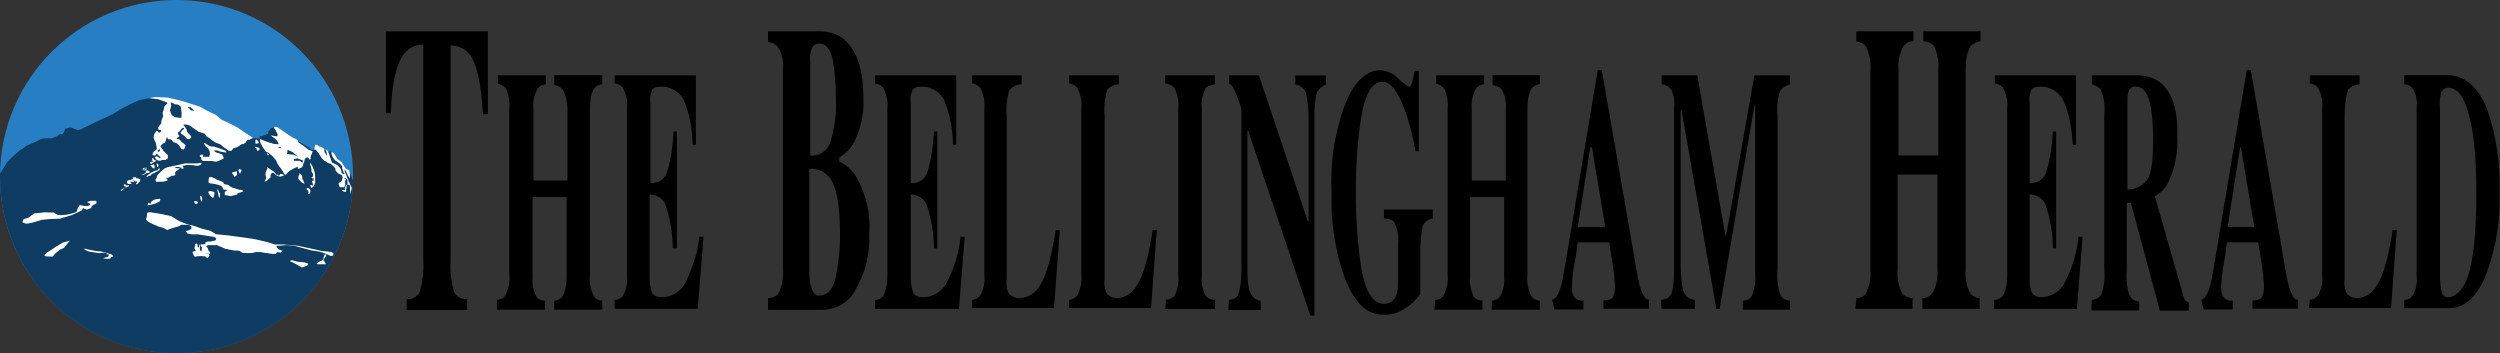 <?xml version="1.0" encoding="utf-8"?>
<!-- Generator: Adobe Illustrator 25.4.1, SVG Export Plug-In . SVG Version: 6.00 Build 0)  -->
<svg version="1.1" id="Layer_1" xmlns="http://www.w3.org/2000/svg" xmlns:xlink="http://www.w3.org/1999/xlink" x="0px" y="0px"
	 viewBox="0 0 2124 300" style="enable-background:new 0 0 2124 300;" xml:space="preserve">
<rect x="0" y="0" width="2124" height="300" fill="#333333" stroke="none"/>
<style type="text/css">
	.st0{fill-rule:evenodd;clip-rule:evenodd;}
	.st1{clip-path:url(#SVGID_00000155147014893652576400000017184176621703314859_);}
	.st2{fill:#287EC2;}
	.st3{fill:#0F3C62;}
	.st4{fill:#FFFFFF;}
</style>
<path d="M327.9,26.6h86.6V97h-4.2c-1.4-25.4-4.9-42.3-11.3-50.7c-3.5-4.9-9.9-7.7-16.2-7.7v183.8c-0.7,8.5,0.7,16.9,2.8,25.4
	c2.1,4.2,7,7,11.3,6.3v9.2h-51.4V254c4.9,0.7,9.2-2.1,11.3-6.3c2.1-8.5,3.5-16.9,2.8-25.4V37.8c-6.3,0-12,2.8-16.2,7.7
	c-7,9.2-10.6,26.1-11.3,50.7h-4.2L327.9,26.6L327.9,26.6z"/>
<path d="M422.2,254.7c2.8,0,5.6-1.4,7-3.5c2.8-5.6,4.2-11.3,3.5-17.6V92.1c0.7-5.6-0.7-12-2.8-16.9c-2.1-2.1-4.2-3.5-7-4.2v-7h40.8
	v7.7c-2.8,0-4.9,1.4-7,3.5c-2.8,5.6-4.2,11.3-3.5,17.6v60.6h28.9V92.8c0-6.3-1.4-12-4.2-16.9c-2.1-2.1-4.2-3.5-7-3.5v-8.5h40.8v7.7
	c-2.8,0-4.9,1.4-7,3.5c-2.8,4.9-3.5,11.3-3.5,16.9v142.3c-0.7,6.3,0.7,12,3.5,17.6c1.4,2.1,4.2,3.5,7,3.5v7.7h-40.8v-7.7
	c2.8,0,5.6-1.4,7-3.5c2.8-5.6,3.5-11.3,3.5-16.9v-67.6h-28.9V235c-0.7,6.3,0.7,12,3.5,17.6c2.1,2.1,4.2,2.8,7,2.8v7.7h-40.8
	C422.2,263.2,422.2,254.7,422.2,254.7z"/>
<path d="M522.2,262.5v-7.7c2.8,0,5.6-1.4,7-3.5c2.8-5.6,4.2-11.3,3.5-16.9V92.1c0.7-6.3-0.7-12-3.5-17.6c-2.1-2.1-4.2-3.5-7-3.5v-7
	h69v59h-2.8c0-13.4-2.8-26.8-7.7-38.7c-4.2-7-12-11.3-19.7-10.6c-3.5,0-5.6,0.7-7,2.8c-1.4,3.5-2.1,7-1.4,11.3v67.6
	c6.3,0.7,12-2.8,14.1-9.2c3.5-11.3,4.9-22.5,5.6-34.5h2.8V211h-3.5c0-12-2.1-23.9-5.6-35.2c-1.4-6.3-7.7-10.6-14.1-10.6v71.1
	c0,4.2,0.7,8.5,2.1,12.7c2.1,2.8,4.9,3.5,8.5,3.5c7.7,0,14.8-4.2,19-10.6c6.3-12.7,11.3-26.8,12.7-40.8h3.5l-4.9,61.3h-70.6V262.5z"
	/>
<path class="st0" d="M652.5,253.3c3.5,0,6.3-1.4,8.5-3.5c3.5-6.3,4.9-14.1,4.2-21.1v-169c0.7-7-0.7-14.1-4.2-19.7
	c-2.1-2.8-5.6-4.2-8.5-4.2v-9.2h43.7c7.7,0,15.5,2.1,21.1,7c10.6,9.2,16.2,25.4,16.2,49.3c0.7,12-1.4,23.2-6.3,34.5
	c-2.8,7-7.7,12.7-14.1,16.2v3.5c5.6,2.8,10.6,7,14.1,12.7c8.5,14.8,12.7,31.7,11.3,48.6c0.7,16.2-2.8,32.4-11.3,47.2
	c-5.6,11.3-16.9,17.6-28.9,17.6h-45.8V253.3z M705.3,121.6c3.5-12,5.6-24.6,4.9-37.3c0-11.3-0.7-22.5-2.8-33.8
	c-2.1-9.2-5.6-13.4-11.3-13.4c-2.8,0-4.9,1.4-6.3,3.5c-1.4,4.2-2.1,8.5-1.4,13.4v78.2C695.5,132.9,702.5,128.7,705.3,121.6z
	 M689.1,243.5c1.4,4.9,3.5,7.7,6.3,7.7c7,0,11.3-4.2,14.1-13.4c2.8-12.7,4.2-25.4,4.2-38c0-24.6-2.8-41.5-9.2-49.3
	c-4.2-4.9-10.6-7.7-16.9-7v87.3C687.7,234.3,687.7,239.2,689.1,243.5z"/>
<path d="M743.4,262.5v-7.7c2.8,0,5.6-1.4,7-3.5c2.8-5.6,3.5-11.3,3.5-16.9V92.1c0.7-6.3-0.7-12-3.5-17.6c-2.1-2.1-4.2-3.5-7-3.5v-7
	h69v59h-2.8c0-13.4-2.8-26.8-7.7-38.7c-4.2-7-12-11.3-19.7-10.6c-3.5,0-5.6,0.7-7,2.8c-1.4,3.5-2.1,7-1.4,11.3v67.6
	c6.3,0.7,12-2.8,14.1-9.2c3.5-11.3,4.9-22.5,5.6-34.5h2.8V211h-2.8c0-12-2.1-23.9-5.6-35.2c-1.4-6.3-7.7-10.6-14.1-10.6v71.1
	c0,4.2,0.7,8.5,2.1,12.7c2.1,2.8,4.9,3.5,8.5,3.5c7.7,0,14.8-4.2,19-10.6c7-12.7,11.3-26.8,12.7-40.8h3.5l-4.9,61.3h-71.3V262.5z"/>
<path d="M825.8,254.7c2.8,0,4.9-1.4,7-3.5c2.8-5.6,4.2-11.3,3.5-17.6V92.1c0.7-6.3-0.7-12-3.5-17.6c-2.1-2.1-4.2-3.5-7-3.5v-7H868
	v7.7c-4.2,0-8.5,2.1-10.6,5.6c-2.1,7-2.8,14.8-2.1,21.8v138c-0.7,4.2,0,9.2,2.1,12.7c2.1,2.1,4.9,3.5,8.5,3.5
	c7.7,0,14.8-4.9,18.3-12c4.9-7.7,9.2-23.2,12.7-45.8h3.5l-4.9,66.2h-69.7V254.7L825.8,254.7z"/>
<path d="M908.2,254.7c2.8,0,4.9-1.4,7-3.5c2.8-5.6,4.2-11.3,3.5-17.6V92.1c0.7-6.3-0.7-12-3.5-17.6c-2.1-2.1-4.2-3.5-7-3.5v-7h42.3
	v7.7c-4.2,0-7.7,2.1-9.9,4.9c-2.1,7-2.8,14.8-2.1,21.8v138.7c-0.7,4.2,0,9.2,2.1,12.7c2.1,2.1,4.9,3.5,7.7,3.5
	c7.7,0,14.8-4.9,18.3-12c4.9-7.7,9.2-23.2,12.7-45.8h3.5l-4.9,66.2h-69.7L908.2,254.7L908.2,254.7z"/>
<path d="M990.6,254.7c2.8,0,4.9-1.4,7-2.8c2.8-5.6,4.2-11.3,3.5-17.6V92.1c0.7-6.3-0.7-12-3.5-17.6c-2.1-2.1-4.9-3.5-7.7-3.5v-7
	h42.3v7.7c-2.8,0-5.6,1.4-7.7,2.8c-2.8,5.6-4.2,11.3-3.5,17.6v142.3c-0.7,5.6,0.7,11.3,2.8,16.2c2.1,2.8,4.9,4.2,8.5,4.2v7.7H990
	L990.6,254.7L990.6,254.7z"/>
<path d="M1044.1,254.7c4.2,0,7.7-2.1,8.5-6.3c1.4-5.6,2.1-11.3,2.1-17.6V92.1c-3.5-9.9-5.6-15.5-7-17.6c-0.7-1.4-2.1-2.8-3.5-3.5v-7
	h25.4l41.5,123.9h0.7v-87.3c0-7-0.7-14.1-2.1-21.1c-1.4-4.2-4.9-7-9.2-7.7v-7.7h26.1v7.7c-3.5,1.4-5.6,3.5-7.7,6.3
	c-1.4,5.6-2.1,11.3-2.1,17.6v172.5h-3.5l-52.8-157h-0.7v115.5c0,6.3,0,12.7,1.4,19c1.4,5.6,4.9,9.2,9.9,9.9v7.7h-27.5L1044.1,254.7
	L1044.1,254.7z"/>
<path d="M1142,90.6c7.7-20.4,18.3-31,31-31c5.6,0.7,11.3,2.8,14.8,7c4.9,4.2,7.7,7,9.2,7s2.1-1.4,2.8-3.5c0.7-3.5,1.4-6.3,2.1-9.9
	h3.5v68.3h-2.8c-2.1-12-4.9-23.9-9.2-35.2c-5.6-15.5-12-23.9-19-23.9c-7.7,0-13.4,8.5-16.9,24.6c-4.2,22.5-5.6,45.8-5.6,69.7
	c0,21.8,1.4,43.7,4.9,65.5c3.5,19,9.9,28.9,19,28.9c4.9,0,9.2-2.8,10.6-7.7c1.4-4.2,1.4-9.2,1.4-13.4v-31c0.7-6.3-0.7-12-3.5-17.6
	c-2.1-2.1-5.6-2.8-8.5-2.8V178h41.5v7.7c-3.5,0-7,2.8-8.5,6.3c-1.4,7-2.1,13.4-2.1,20.4v37.3c-3.5,4.9-7.7,9.2-12.7,12
	c-5.6,4.2-12.7,6.3-19.7,5.6c-13.4,0-23.9-10.6-31.7-31c-8.5-23.2-12-47.9-11.3-72.5C1130,139.2,1133.5,114.6,1142,90.6z"/>
<path d="M1219.4,254.7c2.8,0,5.6-1.4,7-3.5c2.8-5.6,4.2-11.3,3.5-17.6V92.1c0.7-5.6-0.7-12-2.8-16.9c-2.1-2.1-4.2-3.5-7-4.2v-7h40.8
	v7.7c-2.8,0-4.9,1.4-7,3.5c-2.8,5.6-4.2,11.3-3.5,17.6v60.6h28.9V92.8c0.7-5.6-0.7-12-3.5-16.9c-2.1-2.1-4.9-3.5-7.7-3.5v-8.5h40.1
	v7.7c-2.8,0-4.9,1.4-7,3.5c-2.8,4.9-3.5,11.3-3.5,16.9v142.3c-0.7,6.3,0.7,12,3.5,17.6c1.4,2.1,4.2,3.5,7,3.5v7.7h-40.8v-7.7
	c2.8,0,5.6-1.4,7-3.5c2.8-4.9,4.2-11.3,3.5-16.9v-67.6H1249V235c-0.7,6.3,0.7,12,3.5,17.6c2.1,2.1,4.2,2.8,7,2.8v7.7h-40.8
	L1219.4,254.7L1219.4,254.7z"/>
<path class="st0" d="M1363.8,192.8l-11.3-67.6h-1.4l-10.6,67.6H1363.8z M1318.7,254.7c2.8-0.7,4.9-3.5,7-9.9
	c1.4-3.5,2.8-12,4.9-24.6l26.8-160.6h3.5l26.8,154.2c2.8,17.6,4.9,28.9,7,33.8c2.1,4.9,3.5,7,6.3,7v7.7h-38.7v-7
	c2.8,0,5.6-0.7,7.7-2.1c1.4-2.8,2.1-6.3,2.1-9.2c0-3.5-0.7-7-0.7-10.6c-0.7-2.8-0.7-6.3-1.4-9.9l-2.8-17.6h-26.8
	c-1.4,12-2.8,19-3.5,22.5c-0.7,5.6-1.4,11.3-1.4,16.2c0,3.5,0.7,7,3.5,9.2c2.1,1.4,4.2,2.1,6.3,1.4v7.7h-24.6L1318.7,254.7
	L1318.7,254.7z"/>
<path d="M1411,254.7c4.2,0,7.7-2.1,9.2-5.6c1.4-5.6,2.1-12,2.1-17.6V92.1c0.7-5.6,0-10.6-2.1-15.5c-2.1-2.8-4.9-4.9-8.5-4.9V64h30.3
	l23.9,135.9h0.7L1490.5,64h30.3v7.7c-3.5,0.7-6.3,2.8-8.5,5.6c-2.1,7-2.8,14.1-2.1,21.1v130.3c-0.7,7,0,14.1,2.1,21.1
	c1.4,3.5,4.9,5.6,8.5,5.6v7.7h-40.1v-7.7c3.5,0,6.3-1.4,7.7-4.2c2.1-5.6,3.5-11.3,2.8-17.6V89.9h-0.7L1461,262.5h-2.8l-29.6-169
	h-0.7v132.4c0,7,0.7,14.1,2.1,21.1c1.4,4.2,5.6,7.7,9.9,7.7v7.7h-28.2L1411,254.7L1411,254.7z"/>
<path d="M1577.2,253.3c2.8,0,6.3-1.4,7.7-3.5c3.5-6.3,4.9-13.4,4.2-20.4v-169c0.7-7-0.7-14.1-3.5-20.4c-2.1-2.8-4.9-4.2-8.5-4.9
	v-8.5h48.6V35c-3.5,0-6.3,1.4-8.5,4.2c-3.5,6.3-4.9,13.4-4.2,20.4v72.5h33.8V59.7c0.7-7-0.7-14.1-3.5-20.4c-2.1-2.8-5.6-4.2-9.2-4.2
	v-8.5h48.6V35c-3.5,0.7-6.3,2.1-8.5,4.2c-3.5,6.3-4.2,13.4-4.2,20.4v169c-0.7,7,0.7,14.8,4.2,21.1c2.1,2.1,4.9,3.5,7.7,3.5v9.2
	h-48.6v-9.2c3.5,0,6.3-1.4,8.5-4.2c3.5-6.3,4.9-13.4,4.2-20.4v-80.3h-33.8v80.3c-0.7,7,0.7,14.8,4.2,21.1c2.1,2.1,4.9,3.5,8.5,3.5
	v9.2h-48.6L1577.2,253.3L1577.2,253.3z"/>
<path d="M1694.1,262.5v-7.7c2.8,0,5.6-1.4,7.7-3.5c2.8-5.6,3.5-11.3,3.5-16.9V92.1c0.7-6.3-0.7-12-3.5-17.6c-2.1-2.1-4.2-3.5-7-3.5
	v-7h69v59h-2.8c-0.7-13.4-2.8-26.8-8.5-38.7c-4.2-7-12-11.3-19.7-10.6c-3.5,0-6.3,0.7-7,2.8c-1.4,3.5-2.1,7-1.4,11.3v67.6
	c6.3,0.7,12-2.8,14.1-9.2c3.5-11.3,4.9-22.5,5.6-34.5h2.8V211h-2.8c0-12-2.1-23.9-5.6-35.2c-1.4-6.3-7.7-10.6-14.1-10.6v71.1
	c0,4.2,0,8.5,2.1,12.7c2.1,2.8,4.9,3.5,7.7,3.5c7.7,0,14.8-4.2,19-10.6c7-12.7,11.3-26.8,12.7-40.8h3.5l-4.9,61.3h-70.4V262.5z"/>
<path class="st0" d="M1777.2,254.7c3.5,0,7-2.1,8.5-5.6c2.1-7,2.8-14.1,2.1-21.1V98.4c0.7-7.7,0-14.8-2.8-21.8
	c-2.1-2.8-4.9-4.2-7.7-4.9V64h38.7c7,0,14.1,2.1,19.7,6.3c9.9,8.5,14.8,23.2,14.1,45.1c0.7,12.7-1.4,26.1-7,38
	c-2.1,5.6-6.3,9.9-12,13.4l23.9,83.8c0.7,1.4,0.7,3.5,2.1,4.9c0.7,0.7,2.1,1.4,2.8,1.4v7H1835l-24.6-91.5h-3.5v57
	c-0.7,7,0,14.1,2.1,21.1c1.4,3.5,4.9,5.6,8.5,5.6v7.7h-40.8L1777.2,254.7L1777.2,254.7z M1824.4,152.6c3.5-4.9,4.9-16.9,4.9-35.2
	c0-9.2-0.7-18.3-2.1-26.8c-2.1-11.3-6.3-16.9-12-16.9c-2.8-0.7-4.9,0.7-6.3,2.8c-1.4,2.8-1.4,6.3-1.4,9.9V161
	C1813.8,161.1,1820.1,158.3,1824.4,152.6L1824.4,152.6z"/>
<path class="st0" d="M1915.2,192.8l-11.3-67.6h-0.7l-10.6,67.6H1915.2z M1870.1,254.7c2.8-0.7,4.9-3.5,7-9.9
	c1.4-3.5,2.8-12,4.9-24.6l26.8-160.6h3.5l26.8,154.2c2.8,17.6,4.9,28.9,7,33.8c2.1,4.9,3.5,7,6.3,7v7.7h-38.7v-7
	c2.8,0,5.6-0.7,7.7-2.1c1.4-2.8,2.1-6.3,2.1-9.2c0-3.5-0.7-7-0.7-10.6c-0.7-2.8-0.7-6.3-1.4-9.9l-2.8-17.6H1892
	c-1.4,12-2.8,19-3.5,22.5c-0.7,5.6-1.4,11.3-1.4,16.2c0,3.5,0.7,7,3.5,9.2c2.1,1.4,4.2,2.1,6.3,1.4v7.7h-24.6L1870.1,254.7
	L1870.1,254.7z"/>
<path d="M1962.4,254.7c2.8,0,4.9-1.4,7-3.5c2.8-5.6,4.2-11.3,3.5-17.6V92.1c0.7-6.3-0.7-12-3.5-17.6c-2.1-2.1-4.2-3.5-7-3.5v-7h42.3
	v7.7c-4.2,0-7.7,2.1-9.9,4.9c-2.1,7-2.8,14.8-2.8,21.8v138.7c-0.7,4.2,0,9.2,2.1,12.7c2.1,2.1,4.9,3.5,7.7,3.5
	c7.7,0,14.8-4.9,18.3-12c4.9-7.7,9.2-23.2,12.7-45.8h3.5l-4.9,66.2h-69.7L1962.4,254.7L1962.4,254.7z"/>
<path class="st0" d="M2043.4,254.7c2.8,0,4.9-1.4,6.3-3.5c2.8-4.9,4.2-10.6,3.5-16.2V90.6c0.7-5.6-0.7-11.3-3.5-15.5
	c-1.4-2.1-4.2-3.5-7-3.5v-7.7h36.6c14.8,0,26.1,9.9,33.8,28.9c7.7,22.5,11.3,46.5,10.6,70.4c0.7,23.2-2.8,45.8-10.6,67.6
	c-7.7,21.1-19,31-32.4,31h-38v-7L2043.4,254.7L2043.4,254.7z M2074.4,248.4c0.7,2.1,2.8,4.2,4.9,4.2c7,0,13.4-6.3,17.6-18.3
	c4.2-12,7-35.9,7-70.4c0-17.6-0.7-35.9-3.5-53.5c-4.2-23.9-10.6-35.9-20.4-35.9c-2.8,0-5.6,2.1-6.3,4.9c-0.7,4.2-1.4,8.5-0.7,12
	v144.4C2073,239.2,2073.7,244.2,2074.4,248.4L2074.4,248.4z"/>
<g>
	<g>
		<defs>
			<circle id="SVGID_1_" cx="150" cy="150" r="150"/>
		</defs>
		<clipPath id="SVGID_00000037674448469456785380000006819196495752739732_">
			<use xlink:href="#SVGID_1_"  style="overflow:visible;"/>
		</clipPath>
		<g style="clip-path:url(#SVGID_00000037674448469456785380000006819196495752739732_);">
			<circle class="st2" cx="150" cy="150" r="150"/>
			<polygon class="st3" points="6,137.8 9.6,134.2 11.2,132.6 17.3,127.3 23.8,124.8 30.2,121.7 34.1,119.5 35.1,119.3 37.1,118.3 
				41.1,117.9 43.9,117.5 49,115.4 50.3,114.1 52.8,114.1 54.1,113 55.5,109.3 58.1,108.6 60.2,108.2 61.9,109 65.5,110.4 
				68.2,110.1 81.8,103.5 95.8,96.9 102.7,92.6 110.7,88.5 114.5,86.7 118.5,85.1 121.4,84.4 126.1,83.5 133.6,84.4 145.4,85.5 
				158.5,94.3 167.5,105.8 214.8,117.2 219.4,117.7 220.8,117.9 221.9,116.5 223.4,115.4 225.3,115 226.9,114.3 227.7,113.8 
				228.7,112.5 230.5,109.9 232.4,108.4 234.5,108.6 245.1,116 247.6,117.3 248.8,117.4 250.2,118.1 256.8,121.9 262,125.1 
				265.4,127.9 266.8,126.4 267.9,125.5 268.4,124.2 268.3,123.6 273.8,126.6 275.9,127.9 279,129.1 281.2,128.8 282,130.7 
				283.1,133.4 284.3,135.1 287,136.9 289.2,138.5 297.3,147 301.7,157.6 293.5,259.1 230.5,294.9 157.4,314.7 98.6,300.4 
				21.2,249.8 -7.9,188.7 -1.6,150.1 			"/>
			<path class="st4" d="M133.1,125.6l-0.4-2.6l-0.4-1.9l-1.1-2l-0.7-2.5l0.6-2.7l1.6-2.5h1.3l0.6,1.2h1.1l1.4-1.1l-0.4-1h-1.6
				l-0.6-0.8v-1.7l1.3-1.8l1.3-1.5v-2l0.6-1.8l1-2.1l-0.6-3l1-2.7l0.6-2.8l2.7-2.7l-1.1-0.8l-3.3-1.2l-3.4-1.3l-7.6-1l5-0.9
				l10.6,0.5l12.1,2.9l15.3,4.9l6.4,3.6l7,3.3l4.8,4.1l8.8,4.1l5,2.7l5.1,3.5l8.2,5.3l-1.5,0.4l-1.7,1h-1.1l-1.2,1l-0.8,1.3
				l-0.8,0.8l-1.1,0.7h-1.6l-1.1,0.6l-2.2,1.6l-2.2,0.8l-1.8,0.6l-1.6,2h-2.2l-5.1-3.6l-2-1.8l-4.4-1.7l-3.2-2.1l-1.8-1.6l-2.7-1.7
				l-1-1.8l-2.5-1l-3-0.9l-4.9-3.4l-2.7-1.9l-2.9-0.8h-2.5l1.5,2.1l1.3,2.2l0.6,2.2l2.7,2.7l0.8,1.7l-1.1,1.1l-1.8,0.5l-1.7-1
				c-0.3-0.6-0.6-1.1-1-1.6l-3-2l0,0l-0.6-1.1l1.1-1.5l1-1l0.8-0.7v-0.8h-1.2l-1.1,1.1l-0.8,1.1l-0.6,0.8l-1.6,1.1l0.4,1.6l0.9,0.8
				v0.8l-1.8,1.2l-0.4,0.7l2.4,0.7l1.8,2.2l1.9,1.3l1.4,1.4l-1,2.9l-0.6,0.8l-2-0.6l-1.9-3.1l-1.4-1.3l-1-0.6l-2.7-0.8l-0.6-1.3
				l-1.5-1.1H143l-0.6-0.4v-1h-1v0.7l-0.4,1.3l-0.4,1.3l-0.6,1.2l-1.3,0.4l-2.2,2v0.9l0.9,1.1l1.6,2.5l1.8,1.8l1.8,1.7v1.8v0.9
				l-2,1.4h-1.8h-1.1l-1.1,0.6h-1.7l-1.6-0.4l-1.5-1.8v-0.9l0.8-0.7l1.9,0.6l1,1.1h0.8v-1.1l-1.9-1.5l-1.1-1.3l0.5-1.1l1.1-0.5
				l1.1-1.1V127h-1.1l-0.8,0.8c0,0,0,0,0,0.7v0.6l-0.8,1.5l-0.6,0.4L132,132h-2.1l-0.4-1.1l1.1-2l0.6-0.6l1.4-0.8l0.6-1.1
				L133.1,125.6z"/>
			<path class="st4" d="M127.9,136.8l1.9-0.4l-0.5-0.8v-1.5l1.1,0.5l0.8,1.2l0.6,0.4h0.7v0.8h-0.8l-1.1,1.1h-0.6l-0.9,0.6l-0.6,0.6
				l0,0l-0.7-0.5l-0.4-0.4c0.1-0.2,0.3-0.5,0.4-0.7h0.8l1.1-0.4l1.1-0.4h0.8L127.9,136.8z"/>
			<path class="st4" d="M127.7,140.6l0.4,0.4l0.4,0.4l0.7,0.4l0.4,0.9l1,0.4c0,0,0.8,0,0.8-0.4c0-0.4,0-1.1,0-1.1l-0.5-1.5l0,0
				l-0.4-0.6l0,0l-0.8,0.5l-1.1,0.1L127.7,140.6z"/>
			<polygon class="st4" points="133.2,142 133.2,141.9 133.4,141.1 133.5,140.8 133.2,139.9 132.8,139.2 133.3,139.1 134,139.1 
				134.7,140.1 134.6,141.1 134.3,141.5 			"/>
			<polygon class="st4" points="124,150.2 125.2,149.1 126,148.4 127.1,147.6 128,146.9 128.9,146.4 130,145.9 131,145.4 
				131.9,145.1 133,144.9 133.4,144.8 133.9,144.4 134.4,143.7 134.8,143.2 135.6,143.2 135.8,143.6 135.8,144 135.1,144.8 
				134.2,145.3 133.2,145.8 131.4,146.8 129.8,147.5 128.8,148 128.1,148.9 127.5,149.4 126.3,149.4 125.6,150 			"/>
			<polygon class="st4" points="118.8,148.2 120.5,148.2 122.3,147.8 123.5,147 123.7,146.7 124,146.1 124.1,145.6 124.6,144.9 
				124.9,144.7 125.7,144.9 126.3,145.2 127.3,145.8 127.3,145.9 127,146.5 126.7,146.7 125.4,147 124.4,147 123.9,147.5 
				123.3,147.9 122.3,148.4 121.6,148.5 			"/>
			<path class="st4" d="M120.9,143.8c0.2-0.3,0.4-0.6,0.7-0.9l1.3-0.5v0.6l-0.5,1.1h-1L120.9,143.8z"/>
			<path class="st4" d="M120.7,144.6h1.3l1-0.5l0.8-0.6v-0.6v-0.7l0,0h0.6v0.6v0.7v0.7l-0.6,0.6h-1L120.7,144.6z"/>
			<path class="st4" d="M102.4,161.6l1.8-1.1l2.2-1l1-1.1h-0.5h-0.5h-0.7l-0.5-0.8v-0.7l0.6-0.4h0.8l0,0v0.6l0.9,0.4h0.4h1.3h0.4
				c0,0,0,0,0,0.4c0,0.4-0.8,0.6-0.8,0.6l-1.4,0.6l-1.9,1l-1.1,1.3l-1.3,0.7L102.4,161.6z"/>
			<path class="st4" d="M111.1,156.6h0.5V156v-0.4l-0.6-0.4l0,0v-0.5v-0.8l0.6,0.3l0,0l0.4,0.4h1.3l0.8-0.5h0.5h0.4h0.5h0.6l0,0
				c0-0.2,0-0.5,0-0.7h-0.9l-1.3,0.4h-0.4h-0.6l-0.6-0.4l0,0h0.8h0.6h1.3h0.6l0.4,0.4c0.1,0.1,0.3,0.3,0.4,0.4v0.8l-0.8,1
				c0,0-0.4,0,0,0.4c0.4,0.4,1,0,1.1,0l1.8-2c0.2-0.2,0.4-0.4,0.6-0.7v-1.2l-0.9-0.6l-1.6-0.4h-0.9v-0.5v-0.4h-0.4h-1.7h-0.6
				l-0.8,0.6h0.8v0.4v0.4l-1.1,0.4l-1.5,0.6h-0.7l-0.8,0.4h-0.6l-0.3,0.8v0.4v0.8l0.4,0.5c0,0.2,0.2,0.4,0.4,0.4h1.1h0.4h0.8h0.6
				L111.1,156.6z"/>
			<path class="st4" d="M132.1,152.7L132.1,152.7l1.2-1.9v-1.1l1-1.5l2.5-2.5l3-2.6l2.8-1.1l6.1-1.3l3-0.6l3-0.7l2.7-0.6h1.1h5h2
				h2.2l2-0.4h1.1l0.5,0.6l-1.3,1.3l-1.9,0.5h-2c-0.6-0.2-1.3-0.4-1.9-0.5h-1.8l-1.6-0.1h-2.3l-2,0.5h-1.2v0.8l0.6,0.8
				c0,0,0,0,0,0.4c0,0.4,0,0.6,0,0.6h-1.7c-0.2-0.3-0.4-0.6-0.6-0.9l-1.5-0.5h-1.9h-1.1v0.6c0,0-0.4,0,0,0.4h1.3h1.3l0.8,0.4h0.6
				l0,0l0,0l-1.3,0.6l-1.3,1l-1.4,1.1l-0.4,1.1l0.4,0.8c0,0-1.1,1.5-1.3,1.4h-2.2l-1.3,1.2l-2,0.6h-1.7l1.5,0.9
				c0.1,0.6,0.1,1.2,0,1.8h-1.3l-2.5,0.6h-3h-2h-0.8L132.1,152.7z"/>
			<path class="st4" d="M174.4,136.8h3.3h2.5l3.2,0.6l2.2-0.6l2.5-1.2l2-1l-0.4-1.5l-0.8-1.8l-2.2-0.9l-2.2-0.6l-2-0.9l-0.6-1.1h2.7
				l2.7,1l3.7,0.7h1.4v-0.6c-0.4-0.4-0.8-0.8-1.3-1.1l-2.9-1.1l-3.7-1.3l-2.6-0.9h-2.6l-2.5-1.1l-2-1.5l-1.8-0.5c0,0,1.9,3.2,2,3.2
				c0.6,0.3,1.1,0.7,1.5,1.1l1.1,1.7c0.3,0.7,0.6,1.4,0.7,2.1c0,0.6,0,1.3,0,1.9l-0.6,1.8h-2.2h-1.4h-1.5l0,0v-1.2
				c0,0,0.6-0.5,0-0.6c-0.6,0-1.2,0-1.8,0l-1.1,0.8v0.8l1.3,0.7v1.8l0.6,0.7l1,0.6L174.4,136.8z"/>
			<path class="st4" d="M241.7,148.2l-2.1-3.7l-3.6-4.9l-1.5-3.5l-3.4-3.8l-3-2.5l-2.5-1.2l-2.1-3.2l-1.7-2.9l-0.9-2.1v-2.4l2.2,0.9
				l3.5,1.5l5.1,1.5l3.7,0.6h1.3l-1.7-3.3l-1.8-1.7l-1.5-1.1l-2.8-2.2l-0.4-0.6h1.9l2.9,1.1l1.4,0.6h1.1v-1.4l-1.6-3.1l-1.3-1.8
				v-1.1h2.5l12.7,8.7l2.9,1.3l1.9,1.3l0.6,1.7l3.9,2.7l4.4,3.4l3.9,1.6l-0.7,2.5l-0.9,0.8v2.8l-0.8,0.8h-0.6l-0.8-1.7h-1.3
				l-1.4,1.1l-0.6,3.4l-2.1,3.9l-3.4,1.4v-2l-3.7,1.6l-3.3,1.9L244,147l-1.1,1.4L241.7,148.2z"/>
			<polygon class="st4" points="218.7,128.3 219.1,128.1 219.9,127.7 220.8,126.5 219.9,125.5 216.4,124.6 216.1,124.4 217.8,126.1 
							"/>
			<path class="st4" d="M217,122.1v-3.1l0.6-0.6l1.7,1.3c0.1,0.3,0.2,0.7,0.4,1c0,0.4,0.4,0.4,0,0.8
				C219.2,122.1,217,122.1,217,122.1z"/>
			<polygon class="st4" points="227.9,132.4 226.3,130 228.5,131.2 227.9,132.1 			"/>
			<polygon class="st4" points="224.8,154.4 225.2,152.9 225.8,152 226.3,151.3 225.6,148.8 225.6,146.8 227,143.5 227.2,141.6 
				229.7,143.3 231.2,144.5 233.2,145.8 235.5,147.6 236.6,149.2 237.3,149.2 238,148 238.8,147.6 240,148 241.5,148.8 240,149.6 
				238,150.1 235.5,149.4 233.6,148 233,147.2 232.4,146.8 231.2,146.8 230.2,147.9 229.8,149.5 229.8,150.9 228.2,152 226.7,153.6 
							"/>
			<path class="st4" d="M266.8,126.9l1.7,0.8l2.2,3.1l0.8,1.7l2,3l2,1.8h1.8l1.2,1.1l2.1,0.6l1.1,0.7l1.8,1.8l1.5,1.8v1.5l2.2,2.5
				l3.4,1.6l0.5,2l-0.8,2.9l-2.5,1.7l-0.4,3c0.5,0.3,1.1,0.5,1.6,0.6h3.3l1-1.8v-1.5v-2.2l0.6-1l-1.1-0.8V151l1.9,1.3l0.6,1.3v2v1.1
				l-1,0.4l-1.3,2.5v1.8c-0.2,0.1-0.5,0.1-0.7,0c-0.8-0.2-1.6-0.5-2.4-0.8l0.4,1.4l1.4,0.6l1.6,0.4h0.8c0,0,0-1.6,0-1.9
				c0-0.3,0.4-2.8,0.4-2.8l0.6-1.4h1.1l1.1,0.6l-0.8,2.6l-0.9,2.7l-0.8,1.6v1.3l0.8,0.6h1.5l1.8-6.6l-2.2-4.6l-1.5-3.6l-1-2.7
				l-1.4-3.3v-1.2l1,0.8l1.6,3.5l0.8,1.5l1.1,1.5v1.1l0,0v-1v-3.1l-0.6-3.9l-0.6-0.4l-1.4-0.4l-0.4-0.4l-1.4-1.5l-1.1-1.7l-1.1-1.8
				l-0.6-1l-1.2-0.7l-2.1-1.6l-0.6-0.8l-1.1-1.7l-0.9-1.9l-1.1-1l-1.5-0.6v1.5l1.2,3.1l1,1.3l0.8,1.1l2.3,1.5l1.8,1.3l2,2.2v1.7
				l0.7,1.8l0.4,1.8c0.3,0.2,0.6,0.5,0.8,0.8c0,0.3,0,0.6,0,0.9l-2.4-1.2c0,0,0-2.4-0.4-2.6c-0.3-0.5-0.5-1-0.7-1.5l-1-1.1l-1.6-1.6
				l-1.8-0.9l-2.5-1.1l-0.8-2l-1.1-3l-0.6-2.2l-1.3-2.9l-1.3-1v1.2l0.6,2.2v2l-0.6-1.3l-1.5-2.2v-1.8l-0.7-1.1l-1.7-1.3h-1.5
				l-1.3-1.1l-1.5-0.7h-1.3v1.2L266.8,126.9z"/>
			<polygon class="st4" points="261.6,164.9 261.6,164.8 262,163.6 261.9,161.9 260.6,161.2 260.5,160 261.8,159.7 263,160.5 
				263.7,161.6 263.8,163 263.4,164.3 263,164.6 			"/>
			<path class="st4" d="M258.7,156.2l-1.2-0.6l-1.1-0.6l-1.5-1.4l-1.4-1.7v-2l0.4-0.7l0.4-1v-1.1l1.1,0.8l1.1,1.3l0.4,2.4
				c0,0,0,1.2,0.6,1.5C258,153.4,258.7,156.2,258.7,156.2z"/>
			<polygon class="st4" points="263.7,158 263.7,157.2 264.4,157.1 264.9,157.4 265.5,157.7 266.1,156.6 265,154.6 265.3,153.5 
				266.5,153.6 266.5,153.1 266.5,151.5 265.5,151.7 264.6,151 264.6,150.5 265.4,150.5 265.9,149.7 265.9,147.9 264.6,146 
				264.6,145.1 264.6,143.4 263.7,141.1 263.4,139.2 263,138 264.2,139.2 265.8,141.9 267.3,146.1 267.9,149.6 268.1,156 
				266.8,158.4 264.4,159.7 			"/>
			<polygon class="st4" points="203.9,147.9 204.3,146.6 204.9,145.7 205.3,144.3 203.5,143.7 202.7,144.1 202.6,145.1 			"/>
			<polygon class="st4" points="199.3,150.2 200,149.8 201,149.1 201.2,148.4 201.4,147.4 201.2,145.7 200.9,145.3 200.5,145.8 
				199.7,145.8 197.4,146.4 197.3,147.7 198.4,148.4 198.6,149.4 			"/>
			<polygon class="st4" points="195.7,166.7 201.7,165.2 201.5,164.4 204,163.6 206.2,162.8 206.6,162.2 205.6,161.4 203.1,161.2 
				197.1,159.3 193.7,157.1 190.3,156.4 189.7,154.8 184.2,152.6 180.8,150.4 177.7,150.5 177.3,152.1 177.1,155.1 178.7,155.8 
				183.4,156.5 187.5,157.7 188.9,158.8 189.9,161.1 191.8,161.2 192.9,161.7 191.6,162.6 191,163 191,164 190.8,165.4 191.5,165.9 
				193.1,166 			"/>
			<polygon class="st4" points="186.7,168.3 185.9,167.3 185.6,165.8 185.3,164.2 184.8,162.5 184.6,160.7 184.6,159.7 186,160.1 
				186.3,161.7 186.9,163.1 187,164 			"/>
			<polygon class="st4" points="181.1,168.3 181.8,166.4 182.2,164.5 182,162.9 180.6,162.4 178.9,162.2 176.8,162.9 177.7,165 
				179.1,166.9 180.1,167.5 			"/>
			<polygon class="st4" points="171.3,171.8 171.8,169.2 171.6,167.3 170.5,166.3 170,166.7 170.2,168.8 170.9,170.6 			"/>
			<polygon class="st4" points="165.7,173.5 168,172.8 168,171.4 166.4,170.8 164.8,171.2 165.5,172.8 			"/>
			<polygon class="st4" points="125.2,174.5 128.8,173.8 131.7,173 135.4,171.4 136.3,169.6 136,168.9 133.4,169.1 131.1,169.6 
				129.3,170.8 128.2,171.6 128.2,172.6 127.3,173.3 127,172.6 126.1,172.4 			"/>
			<path class="st4" d="M281,217.5l-3.2-1.5l-3.1-1.2l-3.3-1l-7-1.1l-8.5-2.3l-5.1-1.4l-7-0.8l-7,0.6H235v1.2l1.6,1.8l2.8,1.1h0.7
				l-1.9,1.8l-2.2-0.6l-1.3,0.8v0.8h-3.1l-13.3-1.6l-6.6,1.3h-4.7l-2.5-1.4l-0.6-0.8h-4.5l-7.4-1.4l-4-2l-3.9-1.5H178l-3,0.7
				l1.5,1.8l0.8,2.5l1.5,1.1l-0.4,1.2h-4.3l3.4,0.4l0.8,2l-1.6,1.3h-0.6l-2.1-1.6h-2.9l-5,1l-1.1-1c-0.2-0.6-0.5-1.1-0.8-1.7
				c0-0.4-0.8-2-0.8-2l1.6-0.6h1.4l-0.6-1.3c0,0-0.7-1.1-0.6-1.4c0.1-0.3,0.6-2.2,0.6-2.2v-1.1l1.6-0.6l0.5,1.5v1.3l1,0.9l0.5-3.4
				l0.4,1.5v2v1.3l0.4,1l0.9,1l0.4-2V210l-1.1-1.1v-1.3h1.2h1.5l1.4-0.5v-1.3l2-0.6h2.3l4.4-1l0.6-1.6l-2-1.4l-5.6-0.8l-8.1-1.3H163
				l-4.1-0.8l0,0v-0.5l-1.1-1.4l2.9-0.8l1.3-0.8l0.8-1.2l-0.4-1.4l-2.2-1.2h-2.3h-3.9l-2.2,1.3l-5.3,1.5l-4.5,1.6l-2.9-1.6l-4.3-1.3
				l-5.2-2.2l-3.7-1.9l-2-1.9l0.8-2.2l0.4-3.6l2.5-0.4l9.1,1.5l8.6,1.8l7,4.3l4.6,1.8l8.4,2.4l5.6,2l7.9,2l4.7,2.9l11.1,1.1l21.5,3
				l11.1,2.6l6.3,2h7l12.7,1.1l20.7,4.5l4.6,0.4l3.6,0.6l1.3,1.2l-0.5,1.7L281,217.5z"/>
			<polygon class="st4" points="22.2,190.1 26.7,189.4 35.3,186.8 41.1,186.2 50.9,185.8 61.4,182.6 69.7,178.7 70.4,176.8 
				73.8,178.1 77.8,176.6 77.4,175.9 78.7,174.5 81.9,172.8 81.9,170.6 77.2,170.6 73.8,171.6 77,173.4 76.1,174.5 74,175.1 
				71.4,174.9 67.6,174.2 65.7,177.7 65.5,178.5 65,180 62.2,181.1 56.7,182.4 51.7,182.8 48.5,182.4 46.8,181.3 46,180.6 
				37.8,180.4 29,181.3 24.3,184.9 20.1,186.2 19,188.8 			"/>
			<polygon class="st4" points="37.6,216.9 40.2,214.3 42.7,212.8 47.7,209.5 53.4,206.1 59,204.5 59.3,204.4 54.4,210.6 
				50.9,212.1 46.8,215.5 44.5,218.3 42.3,218.3 38.7,217.9 			"/>
			<path class="st4" d="M78.7,214.9l3,0.8h2.6H87h2.2l3.4,0.6l-0.6,1.8l-4.1,1.1c0,0-1.3,0.6-0.4,0.8c0.8,0.2,5.8,0,5.8,0l3.7-1.1
				l-1.9-2.6l-6.2-1.9l-3.4-0.8l-4.3-0.4l-5.6-1.1l-3-0.7H71l2.3,2L78.7,214.9z"/>
			<path class="st3" d="M193.4,149.1l0.6-1.3l1.1-1.1l1.6-1l1.5-0.6l0.6-1v-0.8h-1.1l-1.8-0.9l-1.1-1.3l0.5-0.7l-1.7,0.7l-1.6,1.5
				l0,0h-3.6v-1.1l2.9-2c0,0,3-0.6,3.4-0.6s2.8-0.5,2.8-0.5l1.3,1.8h0.4h2.7v-1.5V138l2.1-1.1h2.5l2.5,0.6h1.5l1.3-1.3l0.6-1.3
				l2-1.1h0.6l1.8,0.6l1.6,0.9l1.1,0.8l2,1.3l2.7,1.1l1.4,1.1v1.3l2.2,1.7l5,3.2l2.3,2.9h0.6l0.7-1.5h1.5l1.1,0.5l1.1,0.4l0.8-0.7
				l-1.7-3l-3.8-4.3l-0.4-0.7l-0.4-0.4l-1.5-2.3l-0.6-1.2l-1.5-1.4l-1.4-1.2l-1.5-0.8v1.1H227l-0.9-1.8l-1.1-1.2l-0.9-1.4h-1.7h-3.1
				h-1.4l-0.8-1.2l-1-0.8l-0.9,0.7v1v0.5l-2,0.4v-1.9l0.6-1.2l0.6-0.5v-2v-0.8l1.3,0.4l1.6,0.6h1.1c0.4,0.2,0.9,0.4,1.3,0.5h1.1h0.6
				c0,0,0.6,0.4,0.7,0c0-0.5,0-1,0-1.5l-2.4-0.6H217l-1.2-1.1l-0.6-1.5v-1.3h-1.4l-1.9,0.5l-1.9,0.2l-1.1,1.9l-2.2,1.5l-2.1,0.7
				l-1.1,1.4v0.6h1.3c0.8-0.1,1.6-0.3,2.3-0.6l1.4-0.6l1.2-1.2l1.1-0.7l0.8-0.7l0.8-0.6h0.4v0.8v0.8l-1.5,2v1.1l-0.6,1.5
				c0,0-0.5,1-1,1.2c-0.7,0.6-1.4,1.2-2.1,1.8l-1.4,0.6l-1.8-0.4l-4.9,1.3l-2.3,1.8l-3.3,1.1l-3,0.8l-4.7,1.9l-2.8,2.1l-0.4,2.4
				l-0.8,2l-1.4,1.2l-1.3,3v1.5l0.8,1.3l1.9,0.7h1.8l2.9-1.1L193.4,149.1z"/>
			<path class="st3" d="M266.6,158.1l1.3-3.1v-7l-0.7-3.7l-1.3-3.5l-1.3-3l-0.6-1.3v-3.3l0.6-0.8l1-2.7v-0.4l0.4-1.2l1.1-0.4
				l0.9-0.6l2.7,3.2l2.7,4.1l2.2,2.2l1.1,0.6l0.6,1.1l-2,0.6v1.1v0.3v1.5v1.2l-1.1,0.6v3.1l1,0.5l1.3,1.1l0.9,2.5l1.2,4l1.9,3.2
				l1.4,0.6l1.2,1.3l0.8,1.8l-0.8,0.6l-1.1-0.4c0,0-0.4-1.1-0.6-1.2c-0.5-0.3-1.1-0.6-1.5-1l-0.7-0.6l-1.5-0.8l-1.9-0.7h-2.5H271
				l-1.5,0.6l-0.6,0.5l-0.5,1.8l-1,1.8l-0.8,1.7l-0.9,1.5l-1,0.4l-1.1-0.8v-1.2l0.5-1.1l0.7-1L266.6,158.1z"/>
			<polygon class="st3" points="295.8,173.8 295.5,173.7 294,173.2 293,172.3 293,171.1 291.8,169.3 289.7,167.6 287.6,165.9 
				285.9,163.1 286.3,160.4 286.7,159.7 285.3,156.8 283.1,154.1 280.3,152.7 280.5,151.7 283,152.5 284.7,152.6 285.7,153.6 
				287.1,155.7 288.9,159.7 290.4,159.6 291,159.5 291.5,159.5 292.8,160.6 292.3,161.4 291.1,161.4 290.6,161.1 290.7,162.2 
				291.7,163.1 293.3,163.8 293.8,163.8 294.4,163.4 294.5,161.7 295.2,159.2 295.8,157.7 296.2,157.1 297.2,157.6 297.3,159.2 
				297.5,163.9 297.4,171.6 			"/>
			<path class="st3" d="M290.9,198.4l-2.5-1.4l-1.1-1.4l-1.7,0.9l-1.3,2.3l-1.1,2.3l-1.9,2.7h-1.5h-2.9l-2.7-2.1l-1.4-0.9
				c-0.6,0-1.3,0-1.9,0h-2.2v2.5l0.6,2.3l-0.8,1.8l-1.2,0.8l-2.2,0.5l-2-0.9l-0.4-1.9V205h-2.8l0,0l-1.3,1.3l-2.2-0.6l0.4-2.4
				l-0.9-3.3l3.2,1.2l1.4,0.7l2,1.1l1.9,0.7l1.8-0.4l1.5-0.4v-1.1l-2.2-1.3l-3-0.9l-2-0.8l-1.3-1.4l-3.1-0.4l-2,0.8l1.1,2.6v1
				l-1.8,2.3h-2.4c0,0,0-1.8,0.4-1.9c0.6-0.8,1-1.7,1.4-2.7V198l-1.4-1.6l-2.2-2.7l-1.3-2l-0.9,2.2v0.6l-1.1,0.8l-2.4,1.1h-1.3
				l-0.9-0.4l-2,0.4l-1.5,0.9l1.4,1.5l-0.9,3l0.4,1.1v0.8l-1,1l-1.9,0.4v-2.5l1.1-2.1l-0.7-1.2l-1.6-1.3c0,0,0.8-2.1,1.1-2.1
				c0.6-0.5,1.2-1,1.8-1.5l2.2-2.2v-0.6v-2.1l0.6-1.6v-2.1l0.6-1.7l0.9-2l1.6-3l1.5-1h0.4l0.6,1.1c0,0,0,1.6,0,1.9l-0.9,2.7
				c0,0,0,0-0.5,0.7c-0.5,0.7-0.8,1.5-0.8,1.5s-0.8,1.2-0.9,1.5l0,0v2.6l0.6,0.6l0,0l0,0h0.6c0,0-0.5,0,0,0c0.5,0,0.8,0,1.1,0
				c0.3,0-0.7,0,1,0s1.9-0.5,1.9-0.5v-0.4l0.6-1.1l0.7-1.1l0.7-1.1l0.5-0.5h0.6c0.2-0.1,0.5-0.1,0.8,0c0.4,0,1.3,0.5,1.5,0.6
				c0.4,0.2,0.9,0.4,1.3,0.5h0.6v0.4c0.2,0.2,0.3,0.4,0.6,0.5l0.6,0.6v0.5l0.6,0.4h0.6c0.4,0.2,0.8,0.4,1.2,0.4c0.3,0,0.6,0,0.9,0
				h0.8c0,0,0.5-0.5,0-0.7c-0.5-0.2,0-0.8-0.9-1.4l-0.8-0.6l-0.6-0.8c-0.3-0.3-0.4-0.8-0.4-1.2c0,0,0-1-0.5-1.1
				c-0.4-0.3-0.7-0.7-1.1-1.1v-0.5c0,0,0,0-0.6-0.8l-0.5-1.6v-1.4v-1.7l0,0c0,0,0,0-0.6-0.5c-0.3-0.2-0.6-0.3-0.9-0.4
				c-0.5-0.2-1-0.5-1.4-0.9v-0.8l0.6-1.3l2,0.8l0.8,0.8l1.1,1.3l1.9,2.1l1.5,1.1l1.5,1.3c0.1,0.2,0.3,0.4,0.5,0.5
				c0.4,0,2.2,1.2,2.2,1.2l0.9,0.7l0.6-0.6l0.7-1.4c0,0-0.4-0.6,0.6,0l3.6,1.6c0,0,1.7,1.1,2,1.3c0.4,0.4,0.7,0.9,1,1.4l1.1,0.8
				l3.7,2.7l1.8,0.6l1-0.4l1.1-2.3l-0.6-2.6v-3.8l-1-1.2h-0.6l-1.3-1.1v-1.8c0.7,0,1.3-0.1,1.9-0.4c0.6-0.4,1-1.7,1.2-1.5
				c0.2,0.2,0.5,2,0.6,2.2l0.6,2.7l0.9,1.1l0,0v-1.2h1.6c0.6,0.4,1.3,0.7,2,1.1h0.4c0,0,0,0,1.5,0h1.8c-0.1,0.3,0.1,0.7,0.4,0.8
				c0.6,0,0,0.8,0.5,1.1c0.5,0.4-0.4,0.8-1,0.9c-0.7,0.1-1.4,0.1-2,0c-0.9-0.4-1.9-0.6-2.8-0.8c0.2,0,0.5,0,0.7,0.1v1.2l0.8,1.8
				l1.5-0.6h1.2l1.5,1c0,0-0.4,0,0.4,0s1.7,2.7,1.7,2.7l-0.6,1.8L290.9,198.4z"/>
			<path class="st3" d="M260.8,151.6l-1.1-1.5l-1.4-1.5l-1.5-1.4c-0.6-0.8-1.1-1.7-1.6-2.6c0.1-0.7,0.3-1.3,0.5-2l2,1.3l1.3,0.4
				l0.6-1.7l-1.1-1.1l-0.9-0.5v-1.8l0.7-1.2l0.5-1.2v-1.3l0.8-0.8l0.7,0.8c0.5,0.6,1.1,1.2,1.7,1.8h1.1v2.4l1.1,2.2v3.7l1.2,1.3v1.6
				l-0.9,1.5c0,0,0,1,0,1.1c0,0.1,0,1.7,0,1.7l0.4,1.4l-1.1,1.8h-1.6c0,0-0.4-1.1-0.7-1.3l-1.6-0.6v-1.1L260.8,151.6z"/>
			<path class="st3" d="M262.3,171.2l-0.9-1.8l-1-1.1l-1.1-0.6l-1.3-1.2v-1.2v-3.4l0,0l2.2,2.2v1.8c0,0,0,1.3,0,1.4
				c0.4,0.4,0.8,0.9,1.1,1.3L262.3,171.2z"/>
			<polygon class="st3" points="256.9,139 256.8,137.9 255.8,137.4 254.5,136.6 249.7,136.6 249.5,135.2 252.6,134.5 255,135.4 
				257.4,136.4 			"/>
			<polygon class="st3" points="253.4,133.4 248.9,129.4 245.5,127.8 244.4,127.1 243.8,130.7 246.2,131.1 250.2,131.6 			"/>
			<polygon class="st3" points="236.5,125.7 238.8,125.5 238.4,124.7 236.7,125 			"/>
			<path class="st3" d="M236.7,122.4h-2.9l-4.8-1.6l-2.9-1.8l-3.7-0.5l-1.9-1.3v-1.1l0.5-0.5c0.8,0.2,1.6,0.2,2.5,0l2.8-1.3l1.6-0.8
				V112l1.1-1.5l1.3-1.6l1.4-0.5l1.5,1.1l2.5,6.3h-1.3l-3-0.6h-1.6l0.8,1.5l2.4,1.1l2.2,1.9L236.7,122.4z"/>
			<polygon class="st3" points="153.7,100.1 151.9,100 148.9,99.6 148.3,99.4 146.2,98.1 145.2,96.1 144.4,93.9 144.9,92 
				145.5,89.7 145.2,88.7 145,87 147.8,88.1 148.4,88.6 151.4,88.9 153.6,90.6 154,93.7 154.3,95.6 154.2,99.9 			"/>
			<path class="st3" d="M164.8,94.2l-2.7-0.5l-1.3-1.6l-1.5-1.2h2.2l2,1.6C164,93.1,164.4,93.6,164.8,94.2z"/>
			<path class="st3" d="M139.7,138.5h1.5l2.2-0.6l1.5-1.8l1-1.8v-2.4l-0.6-1.3l-1.6-1.8l-1.1-2c0,0-1.3-2.5-1.1-3.2
				c0.2-0.6,0.8-2.2,0.8-2.2l3.4,1.3l2.1,1.9l2,2l1.8,2.4l1.1,3.5l-2,2.1l-2.9,0.6l-4.8,4.1L139.7,138.5z"/>
			<path class="st3" d="M14.1,130.3h4.1c1-0.8,2-1.5,3.2-2.1c0.5,0,5.3-1.8,6.1-2c1.3-0.8,2.5-1.8,3.7-2.7c0,0,4.2-1,4.9-1
				s7-1.4,7-1.4v-2.6l-1.7-0.9h-3.5l-2.9,0.4l-4.7,2.5l-8,3.4l-4,3.2L14.1,130.3z"/>
			<path class="st3" d="M52.6,119.1l3.9-1.1c0,0,1.6-1.6,2.1-1.6c0.5,0,2-1.9,2.7-2c0.9-0.4,1.8-0.9,2.7-1.5l1.1-1.4l-0.5-1
				l-2.2-0.9l-1.8-0.5l-3.5,0.5l-2.1,1.4l-1.3,2.6l-0.6,2l-1.8,2.7L52.6,119.1z"/>
			<path class="st3" d="M84.7,112.5l7-3.2l4.5-2.5l2.9-1.6l1.6,1.3l-2.7,2.7l-5.4,3.2l-1.5,0.4l6.4-0.8c1.7-1.1,3.3-2.4,4.8-3.7
				l3.5-1.9h2.5l-0.8,1.4l-7,4.4l-1.8,1.5l-5,1.4l-4.6,0.8l-2,1.1l-4.6,2.2h-1.9L84.7,112.5z"/>
			<path class="st3" d="M36.1,127.9l5.2-2.4c0.5-0.2,1.1-0.4,1.6-0.5H47c1.2-0.4,2.4-0.7,3.7-1c0.7,0,3.2-2,3.9-2.2
				c0.6-0.2,3.9-2.9,5.1-3.4c1.3-0.5,3.5-1.8,4.5-2c1-0.3,3.4-0.8,3.4-0.8l-2.4,3.5l-6.1,3.2l-3.9,2.1l-7,2.9h-0.9
				c-0.8,0.4-7,2.1-7,2.1h-0.6l-4.1-1.9L36.1,127.9z"/>
			<path class="st3" d="M8,150.7c1.1-0.8,2.3-1.6,3.5-2.2c0.6,0,2.1-2.7,2.1-2.7c1.1-1.1,2.2-2.1,3.5-3c0.5,0,3.9-0.6,3.9-0.6h2
				l6-0.5l1.4,0.4l-1.8,2.9l-6.5,3.5l-0.7,2.7H17h-3.2l-0.6,1.8l-2.4,2.2H7.5H7L8,150.7z"/>
			<path class="st3" d="M13.1,171.1l5.6-2.8l1.4-2.7v-2.7l0.4-4.4l3.9-2.6l3.9-1.1l4.3-1.4l7-2.4l3.2-3.9l3.7-5.6
				c0,0,1.4-1.8,1.9-1.8c0.5,0,0.6-1.1,1,0s-1.6,4.7-1.6,4.7l-1.5,2.7l-2.4,3.8l-0.6,1.6l-6.3,3.9c0,0,1.1-0.6-2.2,0.4l-4,1.1
				l-1.3,0.9c0,0,0,0,0,0.5c-0.1,0.6-0.3,1.1-0.6,1.6l1.8,1.6l0.8,1.6l-0.9,3l-1,3.2h-3.7l-7,3.2h-2.5h-4L13.1,171.1z"/>
			<path class="st3" d="M55.8,150.4l2.1-4.4l7.4-2.6c1.2-0.7,2.4-1.3,3.7-1.8c0.5,0,4.5-0.9,4.5-0.9l7-2.7c0.5,0,4.1-1.3,5.1-1.5
				c2.4-1.1,4.8-2.4,7-3.9l3.4-4.3l1.5-3.2l1.8-1.3l-0.4,4.8l-3.2,5.1l-7,4.7l-5.4,2.2l-2.5,0.9l-4.4,4h-1.1l-4.4,2.2h-1.8l0.8-1.8
				c0,0-1.6-0.7-2.4-0.4l-0.8,0.4l2.2,3h0.8c0,0,0,2.6-0.6,2.9l-0.6,0.4l-4,2.9h-2.5h-2.6h-5.3c0,0-1.1-0.5,0-0.5
				c0.7-0.1,1.3-0.2,1.9-0.5l3.5-0.6h1.8l2.4-1l1-0.6l1-1v-0.8v-1.5l-1.3-1l-0.6-0.4h-1.5l-0.7-0.4l-2.7,0.4l-0.7,1.4h-0.4
				L55.8,150.4z"/>
			<path class="st3" d="M102.4,133.7l3.9-1.8c0.4-0.4,0.9-0.7,1.4-1c0.5,0,3.5-1.5,3.5-1.5l-0.9,4.4c-0.5-0.1-1.1-0.1-1.6,0
				c-0.6,0-1.2,0-1.8,0v1.5l1.8,1.9c-0.1,0.3-0.3,0.7-0.5,1c0,0.5-0.8,3-2,3h-2.7l-3.1,0.8l-4.1,1.1l-2.1,2.9v2.7l0.4,0.5l0.5,0.8
				H96c0.5,0,0.5,0,1.5-0.5c1-0.5,2-0.5,2.2-1c0.2-0.5,0-2.2,1.1-2.2c1.1,0,4.1-0.9,3.7,0.4c-0.5,1.3-2.5,2.4-2.5,2.4l-0.6,0.4
				c-0.3,0.1-0.6,0.1-0.8,0c-0.9,0.2-1.7,0.5-2.5,0.8l-3.2,1.5l-1.6,0.4h-0.6l-1-0.8c-0.1-0.4-0.1-0.9,0-1.3c-0.1-0.4-0.1-0.8,0-1.3
				v-1.5c0,0,0,0-0.4-0.4c-0.4-0.5-0.8-1-1-1.6v-0.6v-1.1c0.7-0.1,1.3-0.3,1.9-0.6c0,0,0.6-2,1.3-2c1-0.1,1.9-0.3,2.9-0.5h1.3
				l1.6-0.5l0.8-0.4l0.8-1.1h1l0.8-0.5c0.6,0.1,1.1,0.3,1.6,0.6c1.1,0.6,1.1-0.6,1.1-0.6l-0.4-3.2v-0.8l-2.9-0.8L102.4,133.7z"/>
			<path class="st3" d="M146.2,182.3l1.3-0.8l2.9-1.8l2.1-2.2c0.3-0.4,0.6-0.8,1-1.1c0.5-0.5,2-2.4,2-2.4l0.6-3.4l2.2,1.4l1.5,2.7
				l0.5,0.6c0.4,0.4,0.8,0.8,1.3,1.1h0.6h0.5l0.6-1.3v-0.5l-0.5-0.9l-1-0.8l-0.6-0.9l1-1.3h0.6l1.1,2.2l0.9,1.1l0.5,0.6v3v0.5
				l-1.3,0.8c0,0,0,0-0.9,0c-0.7,0-1.3,0-2,0c-0.3,0.3-0.7,0.4-1.1,0.5c-0.5,0,0,0.6-2,0.8c-1.5,0.2-3.1,0.6-4.5,1.1h-0.8h-0.5
				l-1.3,1.3h-0.5l0.6,0.6c0.5,0.5,1.3,0.5,1.8,0c1.1-0.8,3.5-2.4,3.5-2.4h2c0.4,0,0.8,0,1.1,0h0.7c1.3,0-2.7,0,1.3,0
				c4,0,4.1-0.6,4.1-0.6h0.5l-0.6,1.3H165l-3.2,0.5H161c0,0,0,0-1.3,0.4H158l-1.8,0.4l-1.5,0.6l-0.8,0.5c-0.3,0.3-0.7,0.5-1.1,0.6
				c-0.4,0-0.8,0-1.3,0h-0.5l-0.8-0.4l-1.5-0.6l-0.8-0.4l-1.1,0.6l-0.8-0.4L146.2,182.3z"/>
			<path class="st3" d="M155.5,188.7l0.5-1.1h1.5l1.9,0.9l0.6,0.7l0.8,0.1h1c0.7,0.1,1.3-0.2,1.8-0.7c1.2-0.6,2.4-1.1,3.7-1.5
				c0.5,0,0.5,0,1,0c0.5,0,1.3-2.7,1.3-2.7l0.4-1.5c0,0,0,0,0.5-0.5c0.4-0.3,0.8-0.6,1.1-1v-1.9v-1.1h1.3l-0.5-0.4l-1.3-0.8
				l-0.8-0.4v-0.6h0.8h1h1.1h0.5v-1.5c0,0,0-1.3-0.6-0.6s-0.5,1-1.1,1.3c-0.7,0.3-1.4,0.4-2.1,0.5h-0.4c0,0-1.6,0-0.4-0.5
				s1.3-1.3,1.8-1.4l2.4-0.8l0.4-0.5l0.8-1.6l0.5-0.5l1-2.1c0,0,0,0,0.5,0c0.5,0.4,0.8,0.9,0.9,1.5c0.8,0.8,0.8,0.6,1.3,1.1
				c0.2,0.3,0.6,0.5,0.9,0.6c0,0,0.5,0.8,0.8-0.5c0.4-1.1,1-2.1,1.8-3l0.5-0.5v-0.6v-1.3v-2.9c0,0,0,0-1.3,0
				c-0.7-0.3-1.4-0.5-2.1-0.5l-3.5-0.4v-1.4v-0.5v-1.9H175l-1.3,2.6c0,0.9-3.7,0-3.7,0.8v0.5l0.6-1.6l0.8-1l1.4-1.5l0.8-1.3l1.6-0.9
				l2,0.4l2,0.7l5.4,0.9l2.2,1l1.6,1.9l0.6,0.6v2.1c-0.1,0.3-0.4,0.5-0.7,0.5h-1.9l-0.6-1.3l-0.5-1.3l-0.9-0.6l-0.4-0.6
				c0,0.5,0,0.9,0,1.4v0.8v1.4c0.2,0.6,0.5,1.1,0.8,1.6c0,0,0,0,0,1v0.8v1.5c0,2.4-1.8,2.4-1.9,2.9c-0.1,0.5-1,0-1,0l1.3,0.8h1.1
				c0-0.6,0.1-1.2,0.4-1.8l1.3-1.4l0.9-1.5h1.1l1.3,1.9v0.5c0,0,0.9,0-0.5,0c-1.1,0.3-2,0.9-2.7,1.8v0.5l0.5,2.2l0.6,0.5
				c0,0,1.8,0.6,1.8,0s0.5-1.5,1-1.5s0.6-0.8,1.3-0.6s0.6,1.5,0.6,1.5l-1.3,1.3h-1h-2.2c-0.8-0.2-1.6-0.3-2.4-0.4c-1,0,0,0.5-1,0
				l-1.8-0.8l-2.1,1l-1.1,1.4v0.6l2.5,1.5l0.8,2.2c0,0-0.7,1.3-1.3,1.3s0,0-0.6,0s4.6-0.4-1.3-0.4h-6.4c0.4,0.5,1.5,2.1,1.5,2.1
				c0.4-0.1,0.9,0.1,1.1,0.5c0.5,0.6,0,0.6,0.5,0.6c0.5,0.1,0.9,0.3,1.3,0.6c0,0,0.4,0-0.4,0.5s-0.8,0-2.7,0.5l-2.6,0.6l0.6,1.6
				l0.8,0.6c-0.4,2.1-1,2.1-1,2.1s0,0.6-0.8,0c-0.6-0.5-1.1-1.2-1.3-2l-3.4,0.6h-0.4c0,0,0.8,0-1,0.4h-1.8h-1.6h-1L155.5,188.7z"/>
			<path class="st3" d="M234.1,172.2l2.4-1.8l1.5-5.5l0.4-2c0,0,0-0.7,1.1-3.2c0.6-1.1,1.1-2.3,1.5-3.5l1.1,1.9l-0.6,1.5l-2.4,6.4
				l-0.8,0.5L234.1,172.2z"/>
			<path class="st3" d="M245.7,161.2l-1.1-5.3l-1.1-4.4v-1.1l1.1,2.6c0,0,0,0,0.5,0.4c0.4,0.2,0.7,0.4,1.1,0.5l2.2-0.6l1.3-0.9
				l0.5-1.5v-0.6l-2.9-0.4h-1.1l1.3-4h2.2h1.6l0.6,2.2l-1.4,0.5l-1.3,0.5l2.2,4.3v3l0.6,2.2v0.8c0,0,0,1-1.5,0
				c-0.6-0.5-1.2-1.1-1.6-1.8l-1.9-1.1h-0.6L245.7,161.2z"/>
			<path class="st3" d="M254.8,171.6c-0.5,0-1.1-1.5-1.1-1.5s0-1.1,0-1.8c-0.1-0.9-0.1-1.8,0-2.7v-1.1h1.5l1,1l0.5,0.8l1.3,1.4
				l0.5,1.8l0.8,1v1l-3.9,1.5L254.8,171.6z"/>
			<polygon class="st3" points="278.7,223.7 277.8,221.5 277.8,218.9 278.6,218.8 279.7,218.4 281,217.3 282.4,218.1 282.2,223.9 
							"/>
			<path class="st4" d="M276.9,224.5h-7c0,0-1.4-0.5-1-0.6c0.4-0.1,3.2-2.2,3.7-2.2s1.6-1.1,1.6-1.1l0.6-0.8v-0.6l1-3.1h1.3l0,0
				c0.2,0.2,0.2,0.6,0,0.8v0.5l-2.5,3.5l1.4,1.8L276.9,224.5z"/>
			<path class="st4" d="M256.4,227.3l3-1l1.6-0.8h0.5l0.4-1.5l-2.7-0.9c-0.6-0.2-1.3-0.3-2-0.4c-1.6,0-3.1-0.1-4.6-0.4
				c-0.5-0.1-1-0.2-1.4-0.4l-2.6-0.7h-1.9v1.1l1.8,0.5l7,3.9L256.4,227.3z"/>
			<path class="st3" d="M272,237.7L272,237.7l-3.9-2.8l-2.2-1.1l-1.9-1l-4.7-1.8l-3.7-2.5l-3.3-2.7l-7-2.5l-3.4-2.5l-4.5-1.9l-3-2.9
				h-4.6l-4.6-1.1l-3.6-0.5h-3.7l-3.9,0.8l-8.8-0.4l-2.9-1.9h-3.7l-3.9-0.8l-4.9-1l-2.5-0.6l-1.3-0.8v1.3l2.5,2l0.9,2.9l1,1
				c0.3,0.2,0.6,0.4,0.8,0.6c0.5,0.5,1.1,0.9,1.6,1.3l-0.6,0.8h-1.8l-1.1-0.8c-0.3-0.6-0.7-1.1-1.1-1.6l-1.1-1.3
				c-0.1-0.3-0.3-0.5-0.6-0.5h-2.6l-0.8,0.8c0,0,0,0,0,1.8v1.9l-0.6,2.9l2.2,0.8c0.8,0,0,0,1.8,0c0.7,0.1,1.4,0.1,2,0
				c0,0,0.6,0,0.8,0l0.8-2l0.4-1.3l4.9-0.4h0.7c0.5,0.3,1,0.7,1.4,1.1l0.4,1l-0.8,0.8c0,0,0-0.6-0.6,0c-0.6,0.6,0,0.4-0.8,0.8
				c-0.7,0.3-1.4,0.7-2,1.1c-0.5,0.5,0.5-0.8-0.5,0.5c-0.9,1.1-2,2.1-3.3,2.7h-0.8l-1.3,1c-0.8,1.2-1.8,2.2-2.9,3.2
				c0,0-0.5,1.3-0.6,1.8c-0.1,0.4-0.1,0.8,0,1.1v0.5l0,0l-2,1.1l-1,0.8h-3.7l-1.6-1.6v-0.9c0-0.8,0.5-3.7,0.5-3.7s0,0,1.1,0
				c0.7-0.2,1.3-0.4,2-0.5h1.8h1.6c0,0,1.1,0,0-1.1l-0.9-1.4h-0.5l-2.4-0.6l-2-2.7l-0.5-1.3v-2.1c0.6-0.6,0.8-1.8,1.6-2.7
				c0.7-1.1,1.3-2.2,1.8-3.4l0.6-0.6c0,0,0-0.8,1-1c1-0.1,1.1-1,1.5-1c0.4,0,1.5-1.1,1.5-1.1l0.8-0.8v-1.5l-0.8-0.9l-2.4,0.4
				l-5.3-0.4H176l2.5,3.4l0.4,2.2l-0.4,2.2l-0.4,0.8l-1.5,2.2l-0.5,0.4l-1.4,1.8l-0.4,2.6c0.3,0.4,0.7,0.8,1.1,1.1h0.5l1.8,1.5
				l1.5,1.5v0.7h-0.8l-1.8,1l-1.1,0.4c-0.3,0.5-0.5,1.1-0.6,1.8v0.7c-0.3,0.9-0.5,1.8-0.7,2.7v0.5h-0.9h-2h-0.5c0,0-0.6-1.4,0-2.1
				c0.4-0.3,0.7-0.7,1-1.1v-0.9c0,0,0-1.1-0.8-1.4c-0.6-0.6-1.2-1.3-1.8-2v-1.3v-1.3l-1.5-1.9v-1.6l0.5-1h0.9h2h0.6v-0.6l-1.8-0.4
				h-1.5l-2,0.8l-1,0.6c0,0,0,0-0.4,0.6c-0.4,0.6,0,0-0.7,0.8c-0.5,0.9-1.2,1.6-2,2.2l2.2,1.8v5.1v1l-1.4,0.8h-1.9l-1.1-0.4
				c0,0,0.4,0-0.7-0.5c-0.8-0.5-1.5-1-2.2-1.5h-1.8h-4.6h-0.5c0.2-0.8,0.6-1.5,1.1-2.1c0.5-0.6,1-1.2,1.5-1.9V227v-0.8
				c0.1-0.8,0.1-1.6,0-2.4c-0.1-1.3-0.1-2.7,0-4c0.4-0.5,1.5-3.2,1.5-3.2l1.8-1.4v1.1l0.4,2.1c-0.6,1.1-1.3,2.3-2.1,3.3v0.8v0.6
				l0.6,1.1v1v0.8l0.4,0.5l0.8,1.3h1.1l0.6-0.7c0.1-0.7,0.1-1.4,0-2c0-1.3,0-2.7,0-2.7s-1,0-0.5-0.8l0.8-1.3l1.4,0.5h2.1h0.9h2.6
				l2.4-0.8l4.9,0.4v-1.1l-0.8-1.6h-4.1l-3.8,0.8l-1.6-2.6v-1.9l0.4-1.3h1.8l-1.3-1.3V209l1.3-1.8l-2.2,0.9c0,0,0,1.5,0,1.8
				c0,0.3-4.5,1.8-4.5,1.8l-2.5,0.5h-2.4c-0.5,0.1-0.9,0.1-1.4,0H151c-1.2,0.1-2.4-0.1-3.5-0.4c-0.9-0.4-1.8-0.9-2.6-1.5
				c0,0,0,0-0.5,0c-0.7-0.5-1.3-1-1.9-1.6l-2.2,0.6l-5.8,1.3c0,0,4.1-1.6,0,0.8c-1.6,1-3.3,1.9-5,2.7l-2.1,1.5l-0.6,0.6
				c0,0-1.3,0-1.6,0.8v0.7v1.1c0,0,3.7,1.4,4.5,1.5c0.8,0.1,1.5-0.5,2.5-0.9c0.5-0.5,0.7-1.2,0.6-1.9v-0.6v-2.1c0,0,0.5-0.8,1-0.8
				s0-0.4,1.1-0.6s1.3-1.1,1.8-1.1h0.9l1.3-0.5c0.2,0.5,0.2,1.1,0,1.6c0,0,0-0.5,0,0.6c0,0.8-0.3,1.6-0.7,2.2l-0.4,0.8l-1.6,1.5
				l-2.4,1.8l-0.7,0.4l-1.8,1.9l2.2,3.7c0,0,0-0.5,1.1-1.5c1.1-1,1.3-1.1,1.8-1.4c0.5-0.3,0,0.5,0.5-0.4c0.5-0.8,0.9-1.6,1.1-2.5
				l0.8-1.6c0.2-0.7,0.6-1.4,0.9-2.1c0.5-0.8,0.5-2.4,1-2.9l1.4-1.3c0.4-0.2,0.9,0,1.1,0.4c0,0,0,0,0,0c0.3,0.5,0.4,1.2,0.4,1.8v3.2
				c0,0.6-0.1,1.2-0.4,1.8c0,0-0.6-0.8-0.9,0.4c-0.3,0.9-0.8,1.7-1.5,2.2c0,0-1.9,0.8-1.9,1.5c0.1,0.8,0.3,1.5,0.6,2.2l1.1,2.5
				l2.9-5.3v-1.9c0,0,0,0,0-0.8c0-0.8-0.4-1.3,0.5-1.9c0.5-0.4,1-0.9,1.4-1.5l0.6-0.8c0,0,0.5-0.8,1-0.8h0.5c0,0,0.8-0.7,2.1,0
				l1.3,0.8l1.1,2c0.1,1,0.1,1.9,0,2.9c0,0.5-0.7,0.5-0.7,1.1c0,0.6-1.5,0.6-1.5,0.6c-0.2,0.9-0.3,1.8-0.4,2.7c0,0.9-1.8,0-1.8,0.8
				v2.4v2.2h-0.8h-2.6l-4.3-1l-3.1-1.8l-1.4-2l-2.6-1.8l-5.3-1.8l-7.9-0.8l-4.6-0.5c0,0-2.2-2.1-1.5-2.6c0.8-0.5,2.2-3.2,3.1-3.2
				c1.5-0.1,3-0.1,4.5,0c0.4,0.4,1.4-1.1,1.4-1.1l-2.5-1.8h-2.9l-4.5,3l-4,4.6c-0.9-0.3-1.7-0.6-2.5-1.1c-1.2,0.1-2.4-0.2-3.5-0.6
				c-1.5-0.4-2.9-0.9-4.4-1.5l-3.8,1.4l-0.6,1.3h-4.4l-3.5-1l1.1-1.6l2.7-1l1.1-0.6v-0.5l-2.5-0.4l-4,0.4l-9.4-1.5l-4-2.1l-1.8-0.6
				l-4.4,2l-7.4,4.7l-4,0.8L42.7,218h-7H30l-7.9,2l9.8,28.1l21.7,38.5c0,0,90.5,31.6,91.4,31.6c0.9,0,137.5-22.7,137.5-22.7
				l1.1-45.6L272,237.7z"/>
		</g>
	</g>
</g>
</svg>
